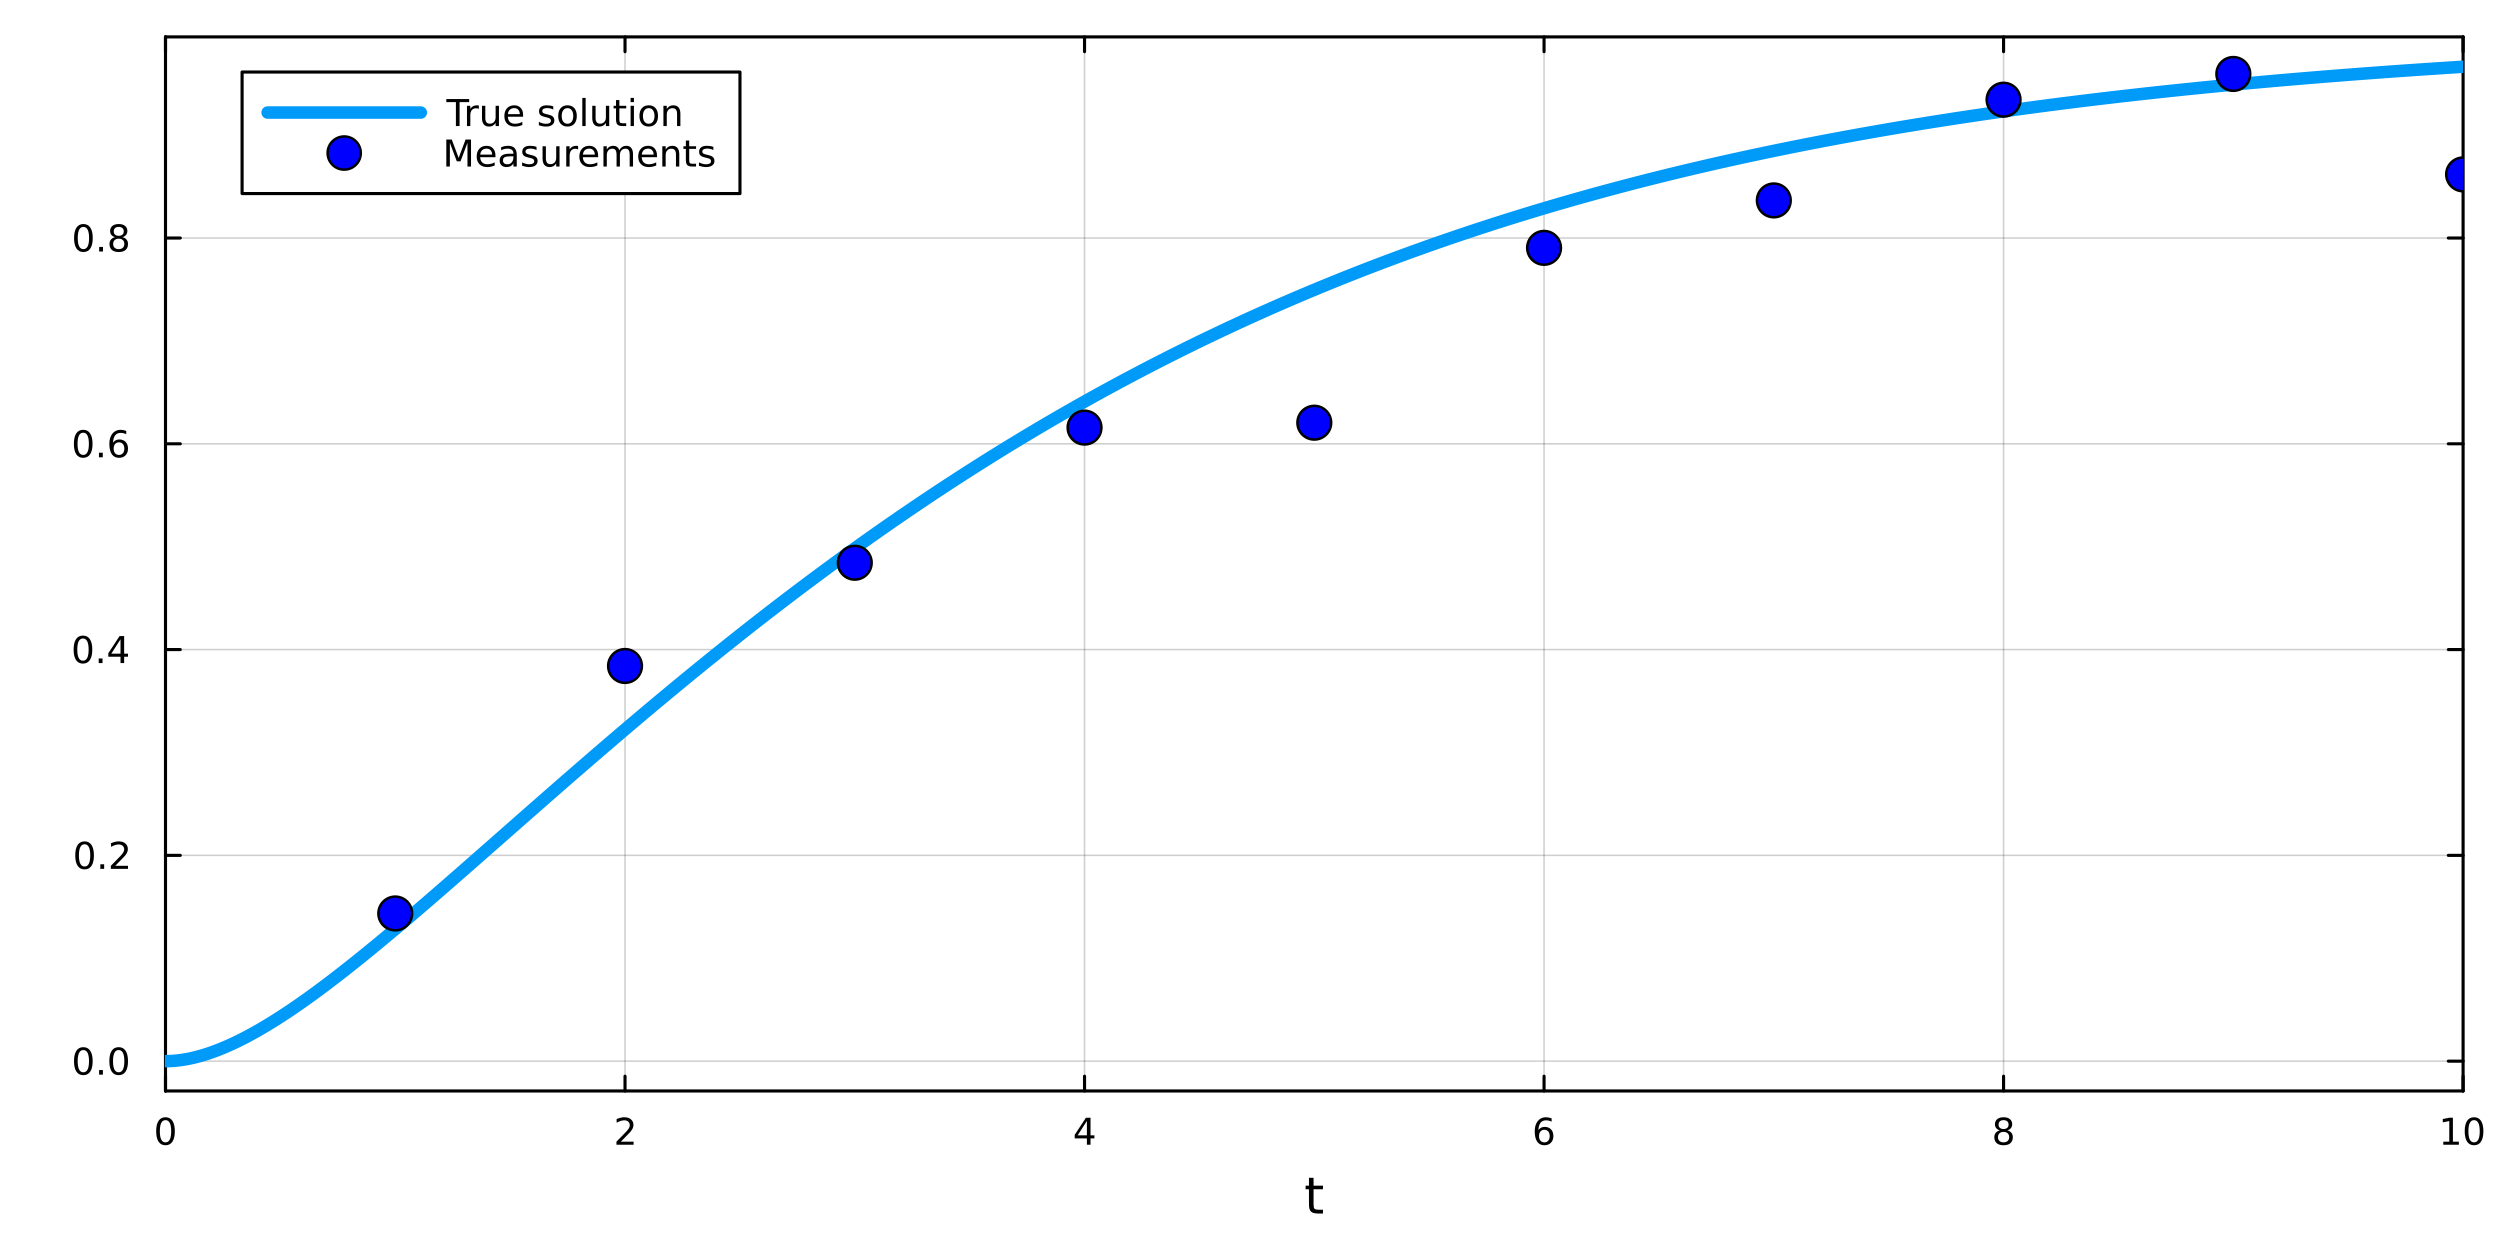 <?xml version="1.0" encoding="utf-8"?>
<svg xmlns="http://www.w3.org/2000/svg" xmlns:xlink="http://www.w3.org/1999/xlink" width="800" height="400" viewBox="0 0 3200 1600">
<rect x="0" y="0" width="3200" height="1600" fill="#333333" stroke="none"/>
<defs>
  <clipPath id="clip740">
    <rect x="0" y="0" width="3200" height="1600"/>
  </clipPath>
</defs>
<path clip-path="url(#clip740)" d="M0 1600 L3200 1600 L3200 0 L0 0  Z" fill="#ffffff" fill-rule="evenodd" fill-opacity="1"/>
<defs>
  <clipPath id="clip741">
    <rect x="640" y="0" width="2241" height="1600"/>
  </clipPath>
</defs>
<path clip-path="url(#clip740)" d="M211.842 1396.46 L3152.76 1396.46 L3152.76 47.244 L211.842 47.244  Z" fill="#ffffff" fill-rule="evenodd" fill-opacity="1"/>
<defs>
  <clipPath id="clip742">
    <rect x="211" y="47" width="2942" height="1350"/>
  </clipPath>
</defs>
<polyline clip-path="url(#clip742)" style="stroke:#000000; stroke-linecap:round; stroke-linejoin:round; stroke-width:2; stroke-opacity:0.1; fill:none" points="211.842,1396.46 211.842,47.244 "/>
<polyline clip-path="url(#clip742)" style="stroke:#000000; stroke-linecap:round; stroke-linejoin:round; stroke-width:2; stroke-opacity:0.1; fill:none" points="800.025,1396.46 800.025,47.244 "/>
<polyline clip-path="url(#clip742)" style="stroke:#000000; stroke-linecap:round; stroke-linejoin:round; stroke-width:2; stroke-opacity:0.1; fill:none" points="1388.21,1396.46 1388.21,47.244 "/>
<polyline clip-path="url(#clip742)" style="stroke:#000000; stroke-linecap:round; stroke-linejoin:round; stroke-width:2; stroke-opacity:0.1; fill:none" points="1976.39,1396.46 1976.39,47.244 "/>
<polyline clip-path="url(#clip742)" style="stroke:#000000; stroke-linecap:round; stroke-linejoin:round; stroke-width:2; stroke-opacity:0.1; fill:none" points="2564.57,1396.46 2564.57,47.244 "/>
<polyline clip-path="url(#clip742)" style="stroke:#000000; stroke-linecap:round; stroke-linejoin:round; stroke-width:2; stroke-opacity:0.1; fill:none" points="3152.76,1396.46 3152.76,47.244 "/>
<polyline clip-path="url(#clip742)" style="stroke:#000000; stroke-linecap:round; stroke-linejoin:round; stroke-width:2; stroke-opacity:0.1; fill:none" points="211.842,1396.46 211.842,47.244 "/>
<polyline clip-path="url(#clip742)" style="stroke:#000000; stroke-linecap:round; stroke-linejoin:round; stroke-width:2; stroke-opacity:0.1; fill:none" points="800.025,1396.46 800.025,47.244 "/>
<polyline clip-path="url(#clip742)" style="stroke:#000000; stroke-linecap:round; stroke-linejoin:round; stroke-width:2; stroke-opacity:0.1; fill:none" points="1388.21,1396.46 1388.21,47.244 "/>
<polyline clip-path="url(#clip742)" style="stroke:#000000; stroke-linecap:round; stroke-linejoin:round; stroke-width:2; stroke-opacity:0.1; fill:none" points="1976.39,1396.46 1976.39,47.244 "/>
<polyline clip-path="url(#clip742)" style="stroke:#000000; stroke-linecap:round; stroke-linejoin:round; stroke-width:2; stroke-opacity:0.1; fill:none" points="2564.57,1396.46 2564.57,47.244 "/>
<polyline clip-path="url(#clip742)" style="stroke:#000000; stroke-linecap:round; stroke-linejoin:round; stroke-width:2; stroke-opacity:0.1; fill:none" points="3152.76,1396.46 3152.76,47.244 "/>
<polyline clip-path="url(#clip742)" style="stroke:#000000; stroke-linecap:round; stroke-linejoin:round; stroke-width:2; stroke-opacity:0.1; fill:none" points="211.842,1358.27 3152.76,1358.27 "/>
<polyline clip-path="url(#clip742)" style="stroke:#000000; stroke-linecap:round; stroke-linejoin:round; stroke-width:2; stroke-opacity:0.1; fill:none" points="211.842,1094.87 3152.76,1094.87 "/>
<polyline clip-path="url(#clip742)" style="stroke:#000000; stroke-linecap:round; stroke-linejoin:round; stroke-width:2; stroke-opacity:0.1; fill:none" points="211.842,831.464 3152.76,831.464 "/>
<polyline clip-path="url(#clip742)" style="stroke:#000000; stroke-linecap:round; stroke-linejoin:round; stroke-width:2; stroke-opacity:0.1; fill:none" points="211.842,568.061 3152.76,568.061 "/>
<polyline clip-path="url(#clip742)" style="stroke:#000000; stroke-linecap:round; stroke-linejoin:round; stroke-width:2; stroke-opacity:0.1; fill:none" points="211.842,304.658 3152.76,304.658 "/>
<polyline clip-path="url(#clip742)" style="stroke:#000000; stroke-linecap:round; stroke-linejoin:round; stroke-width:2; stroke-opacity:0.1; fill:none" points="211.842,1358.27 3152.76,1358.27 "/>
<polyline clip-path="url(#clip742)" style="stroke:#000000; stroke-linecap:round; stroke-linejoin:round; stroke-width:2; stroke-opacity:0.1; fill:none" points="211.842,1094.87 3152.76,1094.87 "/>
<polyline clip-path="url(#clip742)" style="stroke:#000000; stroke-linecap:round; stroke-linejoin:round; stroke-width:2; stroke-opacity:0.1; fill:none" points="211.842,831.464 3152.76,831.464 "/>
<polyline clip-path="url(#clip742)" style="stroke:#000000; stroke-linecap:round; stroke-linejoin:round; stroke-width:2; stroke-opacity:0.1; fill:none" points="211.842,568.061 3152.76,568.061 "/>
<polyline clip-path="url(#clip742)" style="stroke:#000000; stroke-linecap:round; stroke-linejoin:round; stroke-width:2; stroke-opacity:0.1; fill:none" points="211.842,304.658 3152.76,304.658 "/>
<polyline clip-path="url(#clip740)" style="stroke:#000000; stroke-linecap:round; stroke-linejoin:round; stroke-width:4; stroke-opacity:1; fill:none" points="211.842,1396.46 3152.76,1396.46 "/>
<polyline clip-path="url(#clip740)" style="stroke:#000000; stroke-linecap:round; stroke-linejoin:round; stroke-width:4; stroke-opacity:1; fill:none" points="211.842,47.244 3152.76,47.244 "/>
<polyline clip-path="url(#clip740)" style="stroke:#000000; stroke-linecap:round; stroke-linejoin:round; stroke-width:4; stroke-opacity:1; fill:none" points="211.842,1396.46 211.842,1377.56 "/>
<polyline clip-path="url(#clip740)" style="stroke:#000000; stroke-linecap:round; stroke-linejoin:round; stroke-width:4; stroke-opacity:1; fill:none" points="800.025,1396.46 800.025,1377.56 "/>
<polyline clip-path="url(#clip740)" style="stroke:#000000; stroke-linecap:round; stroke-linejoin:round; stroke-width:4; stroke-opacity:1; fill:none" points="1388.21,1396.46 1388.21,1377.56 "/>
<polyline clip-path="url(#clip740)" style="stroke:#000000; stroke-linecap:round; stroke-linejoin:round; stroke-width:4; stroke-opacity:1; fill:none" points="1976.39,1396.46 1976.39,1377.56 "/>
<polyline clip-path="url(#clip740)" style="stroke:#000000; stroke-linecap:round; stroke-linejoin:round; stroke-width:4; stroke-opacity:1; fill:none" points="2564.57,1396.46 2564.57,1377.56 "/>
<polyline clip-path="url(#clip740)" style="stroke:#000000; stroke-linecap:round; stroke-linejoin:round; stroke-width:4; stroke-opacity:1; fill:none" points="3152.76,1396.46 3152.76,1377.56 "/>
<polyline clip-path="url(#clip740)" style="stroke:#000000; stroke-linecap:round; stroke-linejoin:round; stroke-width:4; stroke-opacity:1; fill:none" points="211.842,47.244 211.842,66.142 "/>
<polyline clip-path="url(#clip740)" style="stroke:#000000; stroke-linecap:round; stroke-linejoin:round; stroke-width:4; stroke-opacity:1; fill:none" points="800.025,47.244 800.025,66.142 "/>
<polyline clip-path="url(#clip740)" style="stroke:#000000; stroke-linecap:round; stroke-linejoin:round; stroke-width:4; stroke-opacity:1; fill:none" points="1388.21,47.244 1388.21,66.142 "/>
<polyline clip-path="url(#clip740)" style="stroke:#000000; stroke-linecap:round; stroke-linejoin:round; stroke-width:4; stroke-opacity:1; fill:none" points="1976.39,47.244 1976.39,66.142 "/>
<polyline clip-path="url(#clip740)" style="stroke:#000000; stroke-linecap:round; stroke-linejoin:round; stroke-width:4; stroke-opacity:1; fill:none" points="2564.57,47.244 2564.57,66.142 "/>
<polyline clip-path="url(#clip740)" style="stroke:#000000; stroke-linecap:round; stroke-linejoin:round; stroke-width:4; stroke-opacity:1; fill:none" points="3152.76,47.244 3152.76,66.142 "/>
<path clip-path="url(#clip740)" d="M211.842 1433.77 Q208.231 1433.77 206.403 1437.34 Q204.597 1440.88 204.597 1448.01 Q204.597 1455.12 206.403 1458.68 Q208.231 1462.22 211.842 1462.22 Q215.477 1462.22 217.282 1458.68 Q219.111 1455.12 219.111 1448.01 Q219.111 1440.88 217.282 1437.34 Q215.477 1433.77 211.842 1433.77 M211.842 1430.07 Q217.652 1430.07 220.708 1434.68 Q223.787 1439.26 223.787 1448.01 Q223.787 1456.74 220.708 1461.34 Q217.652 1465.93 211.842 1465.93 Q206.032 1465.93 202.953 1461.34 Q199.898 1456.74 199.898 1448.01 Q199.898 1439.26 202.953 1434.68 Q206.032 1430.07 211.842 1430.07 Z" fill="#000000" fill-rule="nonzero" fill-opacity="1" /><path clip-path="url(#clip740)" d="M794.678 1461.32 L810.997 1461.32 L810.997 1465.26 L789.053 1465.26 L789.053 1461.32 Q791.715 1458.57 796.298 1453.94 Q800.905 1449.28 802.085 1447.94 Q804.331 1445.42 805.21 1443.68 Q806.113 1441.92 806.113 1440.23 Q806.113 1437.48 804.169 1435.74 Q802.247 1434.01 799.145 1434.01 Q796.946 1434.01 794.493 1434.77 Q792.062 1435.53 789.284 1437.08 L789.284 1432.36 Q792.108 1431.23 794.562 1430.65 Q797.016 1430.07 799.053 1430.07 Q804.423 1430.07 807.618 1432.76 Q810.812 1435.44 810.812 1439.93 Q810.812 1442.06 810.002 1443.98 Q809.215 1445.88 807.108 1448.47 Q806.53 1449.14 803.428 1452.36 Q800.326 1455.56 794.678 1461.32 Z" fill="#000000" fill-rule="nonzero" fill-opacity="1" /><path clip-path="url(#clip740)" d="M1391.22 1434.77 L1379.41 1453.22 L1391.22 1453.22 L1391.22 1434.77 M1389.99 1430.7 L1395.87 1430.7 L1395.87 1453.22 L1400.8 1453.22 L1400.8 1457.11 L1395.87 1457.11 L1395.87 1465.26 L1391.22 1465.26 L1391.22 1457.11 L1375.62 1457.11 L1375.62 1452.59 L1389.99 1430.7 Z" fill="#000000" fill-rule="nonzero" fill-opacity="1" /><path clip-path="url(#clip740)" d="M1976.8 1446.11 Q1973.65 1446.11 1971.8 1448.27 Q1969.97 1450.42 1969.97 1454.17 Q1969.97 1457.89 1971.8 1460.07 Q1973.65 1462.22 1976.8 1462.22 Q1979.94 1462.22 1981.77 1460.07 Q1983.62 1457.89 1983.62 1454.17 Q1983.62 1450.42 1981.77 1448.27 Q1979.94 1446.11 1976.8 1446.11 M1986.08 1431.46 L1986.08 1435.72 Q1984.32 1434.89 1982.51 1434.45 Q1980.73 1434.01 1978.97 1434.01 Q1974.34 1434.01 1971.89 1437.13 Q1969.46 1440.26 1969.11 1446.58 Q1970.48 1444.56 1972.54 1443.5 Q1974.6 1442.41 1977.07 1442.41 Q1982.28 1442.41 1985.29 1445.58 Q1988.32 1448.73 1988.32 1454.17 Q1988.32 1459.49 1985.18 1462.71 Q1982.03 1465.93 1976.8 1465.93 Q1970.8 1465.93 1967.63 1461.34 Q1964.46 1456.74 1964.46 1448.01 Q1964.46 1439.82 1968.35 1434.95 Q1972.24 1430.07 1978.79 1430.07 Q1980.55 1430.07 1982.33 1430.42 Q1984.13 1430.77 1986.08 1431.46 Z" fill="#000000" fill-rule="nonzero" fill-opacity="1" /><path clip-path="url(#clip740)" d="M2564.57 1448.84 Q2561.24 1448.84 2559.32 1450.63 Q2557.42 1452.41 2557.42 1455.53 Q2557.42 1458.66 2559.32 1460.44 Q2561.24 1462.22 2564.57 1462.22 Q2567.91 1462.22 2569.83 1460.44 Q2571.75 1458.64 2571.75 1455.53 Q2571.75 1452.41 2569.83 1450.63 Q2567.93 1448.84 2564.57 1448.84 M2559.9 1446.85 Q2556.89 1446.11 2555.2 1444.05 Q2553.53 1441.99 2553.53 1439.03 Q2553.53 1434.89 2556.47 1432.48 Q2559.43 1430.07 2564.57 1430.07 Q2569.74 1430.07 2572.67 1432.48 Q2575.61 1434.89 2575.61 1439.03 Q2575.61 1441.99 2573.92 1444.05 Q2572.26 1446.11 2569.27 1446.85 Q2572.65 1447.64 2574.53 1449.93 Q2576.42 1452.22 2576.42 1455.53 Q2576.42 1460.56 2573.35 1463.24 Q2570.29 1465.93 2564.57 1465.93 Q2558.86 1465.93 2555.78 1463.24 Q2552.72 1460.56 2552.72 1455.53 Q2552.72 1452.22 2554.62 1449.93 Q2556.52 1447.64 2559.9 1446.85 M2558.18 1439.47 Q2558.18 1442.15 2559.85 1443.66 Q2561.54 1445.16 2564.57 1445.16 Q2567.58 1445.16 2569.27 1443.66 Q2570.99 1442.15 2570.99 1439.47 Q2570.99 1436.78 2569.27 1435.28 Q2567.58 1433.77 2564.57 1433.77 Q2561.54 1433.77 2559.85 1435.28 Q2558.18 1436.78 2558.18 1439.47 Z" fill="#000000" fill-rule="nonzero" fill-opacity="1" /><path clip-path="url(#clip740)" d="M3127.44 1461.32 L3135.08 1461.32 L3135.08 1434.95 L3126.77 1436.62 L3126.77 1432.36 L3135.04 1430.7 L3139.71 1430.7 L3139.71 1461.32 L3147.35 1461.32 L3147.35 1465.26 L3127.44 1465.26 L3127.44 1461.32 Z" fill="#000000" fill-rule="nonzero" fill-opacity="1" /><path clip-path="url(#clip740)" d="M3166.8 1433.77 Q3163.18 1433.77 3161.36 1437.34 Q3159.55 1440.88 3159.55 1448.01 Q3159.55 1455.12 3161.36 1458.68 Q3163.18 1462.22 3166.8 1462.22 Q3170.43 1462.22 3172.23 1458.68 Q3174.06 1455.12 3174.06 1448.01 Q3174.06 1440.88 3172.23 1437.34 Q3170.43 1433.77 3166.8 1433.77 M3166.8 1430.07 Q3172.61 1430.07 3175.66 1434.68 Q3178.74 1439.26 3178.74 1448.01 Q3178.74 1456.74 3175.66 1461.34 Q3172.61 1465.93 3166.8 1465.93 Q3160.99 1465.93 3157.91 1461.34 Q3154.85 1456.74 3154.85 1448.01 Q3154.85 1439.26 3157.91 1434.68 Q3160.99 1430.07 3166.8 1430.07 Z" fill="#000000" fill-rule="nonzero" fill-opacity="1" /><path clip-path="url(#clip740)" d="M1681.36 1507.55 L1681.36 1517.67 L1693.42 1517.67 L1693.42 1522.22 L1681.36 1522.22 L1681.36 1541.58 Q1681.36 1545.94 1682.54 1547.18 Q1683.75 1548.42 1687.41 1548.42 L1693.42 1548.42 L1693.42 1553.32 L1687.41 1553.32 Q1680.63 1553.32 1678.05 1550.81 Q1675.47 1548.26 1675.47 1541.58 L1675.47 1522.22 L1671.18 1522.22 L1671.18 1517.67 L1675.47 1517.67 L1675.47 1507.55 L1681.36 1507.55 Z" fill="#000000" fill-rule="nonzero" fill-opacity="1" /><polyline clip-path="url(#clip740)" style="stroke:#000000; stroke-linecap:round; stroke-linejoin:round; stroke-width:4; stroke-opacity:1; fill:none" points="211.842,1396.46 211.842,47.244 "/>
<polyline clip-path="url(#clip740)" style="stroke:#000000; stroke-linecap:round; stroke-linejoin:round; stroke-width:4; stroke-opacity:1; fill:none" points="3152.76,1396.46 3152.76,47.244 "/>
<polyline clip-path="url(#clip740)" style="stroke:#000000; stroke-linecap:round; stroke-linejoin:round; stroke-width:4; stroke-opacity:1; fill:none" points="211.842,1358.27 230.74,1358.27 "/>
<polyline clip-path="url(#clip740)" style="stroke:#000000; stroke-linecap:round; stroke-linejoin:round; stroke-width:4; stroke-opacity:1; fill:none" points="211.842,1094.87 230.74,1094.87 "/>
<polyline clip-path="url(#clip740)" style="stroke:#000000; stroke-linecap:round; stroke-linejoin:round; stroke-width:4; stroke-opacity:1; fill:none" points="211.842,831.464 230.74,831.464 "/>
<polyline clip-path="url(#clip740)" style="stroke:#000000; stroke-linecap:round; stroke-linejoin:round; stroke-width:4; stroke-opacity:1; fill:none" points="211.842,568.061 230.74,568.061 "/>
<polyline clip-path="url(#clip740)" style="stroke:#000000; stroke-linecap:round; stroke-linejoin:round; stroke-width:4; stroke-opacity:1; fill:none" points="211.842,304.658 230.74,304.658 "/>
<polyline clip-path="url(#clip740)" style="stroke:#000000; stroke-linecap:round; stroke-linejoin:round; stroke-width:4; stroke-opacity:1; fill:none" points="3152.76,1358.27 3133.86,1358.27 "/>
<polyline clip-path="url(#clip740)" style="stroke:#000000; stroke-linecap:round; stroke-linejoin:round; stroke-width:4; stroke-opacity:1; fill:none" points="3152.76,1094.87 3133.86,1094.87 "/>
<polyline clip-path="url(#clip740)" style="stroke:#000000; stroke-linecap:round; stroke-linejoin:round; stroke-width:4; stroke-opacity:1; fill:none" points="3152.76,831.464 3133.86,831.464 "/>
<polyline clip-path="url(#clip740)" style="stroke:#000000; stroke-linecap:round; stroke-linejoin:round; stroke-width:4; stroke-opacity:1; fill:none" points="3152.76,568.061 3133.86,568.061 "/>
<polyline clip-path="url(#clip740)" style="stroke:#000000; stroke-linecap:round; stroke-linejoin:round; stroke-width:4; stroke-opacity:1; fill:none" points="3152.76,304.658 3133.86,304.658 "/>
<path clip-path="url(#clip740)" d="M106.667 1344.07 Q103.056 1344.07 101.227 1347.63 Q99.421 1351.18 99.421 1358.31 Q99.421 1365.41 101.227 1368.98 Q103.056 1372.52 106.667 1372.52 Q110.301 1372.52 112.106 1368.98 Q113.935 1365.41 113.935 1358.31 Q113.935 1351.18 112.106 1347.63 Q110.301 1344.07 106.667 1344.07 M106.667 1340.37 Q112.477 1340.37 115.532 1344.97 Q118.611 1349.56 118.611 1358.31 Q118.611 1367.03 115.532 1371.64 Q112.477 1376.22 106.667 1376.22 Q100.857 1376.22 97.778 1371.64 Q94.722 1367.03 94.722 1358.31 Q94.722 1349.56 97.778 1344.97 Q100.857 1340.37 106.667 1340.37 Z" fill="#000000" fill-rule="nonzero" fill-opacity="1" /><path clip-path="url(#clip740)" d="M126.829 1369.67 L131.713 1369.67 L131.713 1375.55 L126.829 1375.55 L126.829 1369.67 Z" fill="#000000" fill-rule="nonzero" fill-opacity="1" /><path clip-path="url(#clip740)" d="M151.898 1344.07 Q148.287 1344.07 146.458 1347.63 Q144.653 1351.18 144.653 1358.31 Q144.653 1365.41 146.458 1368.98 Q148.287 1372.52 151.898 1372.52 Q155.532 1372.52 157.338 1368.98 Q159.166 1365.41 159.166 1358.31 Q159.166 1351.18 157.338 1347.63 Q155.532 1344.07 151.898 1344.07 M151.898 1340.37 Q157.708 1340.37 160.764 1344.97 Q163.842 1349.56 163.842 1358.31 Q163.842 1367.03 160.764 1371.64 Q157.708 1376.22 151.898 1376.22 Q146.088 1376.22 143.009 1371.64 Q139.954 1367.03 139.954 1358.31 Q139.954 1349.56 143.009 1344.97 Q146.088 1340.37 151.898 1340.37 Z" fill="#000000" fill-rule="nonzero" fill-opacity="1" /><path clip-path="url(#clip740)" d="M108.264 1080.67 Q104.653 1080.67 102.824 1084.23 Q101.019 1087.77 101.019 1094.9 Q101.019 1102.01 102.824 1105.57 Q104.653 1109.11 108.264 1109.11 Q111.898 1109.11 113.704 1105.57 Q115.532 1102.01 115.532 1094.9 Q115.532 1087.77 113.704 1084.23 Q111.898 1080.67 108.264 1080.67 M108.264 1076.96 Q114.074 1076.96 117.13 1081.57 Q120.208 1086.15 120.208 1094.9 Q120.208 1103.63 117.13 1108.24 Q114.074 1112.82 108.264 1112.82 Q102.454 1112.82 99.375 1108.24 Q96.32 1103.63 96.32 1094.9 Q96.32 1086.15 99.375 1081.57 Q102.454 1076.96 108.264 1076.96 Z" fill="#000000" fill-rule="nonzero" fill-opacity="1" /><path clip-path="url(#clip740)" d="M128.426 1106.27 L133.31 1106.27 L133.31 1112.15 L128.426 1112.15 L128.426 1106.27 Z" fill="#000000" fill-rule="nonzero" fill-opacity="1" /><path clip-path="url(#clip740)" d="M147.523 1108.21 L163.842 1108.21 L163.842 1112.15 L141.898 1112.15 L141.898 1108.21 Q144.56 1105.46 149.143 1100.83 Q153.75 1096.18 154.93 1094.83 Q157.176 1092.31 158.055 1090.57 Q158.958 1088.81 158.958 1087.12 Q158.958 1084.37 157.014 1082.63 Q155.092 1080.9 151.991 1080.9 Q149.791 1080.9 147.338 1081.66 Q144.907 1082.43 142.129 1083.98 L142.129 1079.25 Q144.954 1078.12 147.407 1077.54 Q149.861 1076.96 151.898 1076.96 Q157.268 1076.96 160.463 1079.65 Q163.657 1082.33 163.657 1086.82 Q163.657 1088.95 162.847 1090.87 Q162.06 1092.77 159.953 1095.37 Q159.375 1096.04 156.273 1099.25 Q153.171 1102.45 147.523 1108.21 Z" fill="#000000" fill-rule="nonzero" fill-opacity="1" /><path clip-path="url(#clip740)" d="M106.181 817.263 Q102.57 817.263 100.741 820.828 Q98.935 824.369 98.935 831.499 Q98.935 838.605 100.741 842.17 Q102.57 845.712 106.181 845.712 Q109.815 845.712 111.62 842.17 Q113.449 838.605 113.449 831.499 Q113.449 824.369 111.62 820.828 Q109.815 817.263 106.181 817.263 M106.181 813.559 Q111.991 813.559 115.046 818.166 Q118.125 822.749 118.125 831.499 Q118.125 840.226 115.046 844.832 Q111.991 849.415 106.181 849.415 Q100.37 849.415 97.292 844.832 Q94.236 840.226 94.236 831.499 Q94.236 822.749 97.292 818.166 Q100.37 813.559 106.181 813.559 Z" fill="#000000" fill-rule="nonzero" fill-opacity="1" /><path clip-path="url(#clip740)" d="M126.343 842.865 L131.227 842.865 L131.227 848.744 L126.343 848.744 L126.343 842.865 Z" fill="#000000" fill-rule="nonzero" fill-opacity="1" /><path clip-path="url(#clip740)" d="M154.259 818.258 L142.454 836.707 L154.259 836.707 L154.259 818.258 M153.032 814.184 L158.912 814.184 L158.912 836.707 L163.842 836.707 L163.842 840.596 L158.912 840.596 L158.912 848.744 L154.259 848.744 L154.259 840.596 L138.657 840.596 L138.657 836.082 L153.032 814.184 Z" fill="#000000" fill-rule="nonzero" fill-opacity="1" /><path clip-path="url(#clip740)" d="M106.505 553.86 Q102.894 553.86 101.065 557.425 Q99.259 560.966 99.259 568.096 Q99.259 575.202 101.065 578.767 Q102.894 582.309 106.505 582.309 Q110.139 582.309 111.944 578.767 Q113.773 575.202 113.773 568.096 Q113.773 560.966 111.944 557.425 Q110.139 553.86 106.505 553.86 M106.505 550.156 Q112.315 550.156 115.37 554.762 Q118.449 559.346 118.449 568.096 Q118.449 576.823 115.37 581.429 Q112.315 586.012 106.505 586.012 Q100.695 586.012 97.616 581.429 Q94.56 576.823 94.56 568.096 Q94.56 559.346 97.616 554.762 Q100.695 550.156 106.505 550.156 Z" fill="#000000" fill-rule="nonzero" fill-opacity="1" /><path clip-path="url(#clip740)" d="M126.667 579.461 L131.551 579.461 L131.551 585.341 L126.667 585.341 L126.667 579.461 Z" fill="#000000" fill-rule="nonzero" fill-opacity="1" /><path clip-path="url(#clip740)" d="M152.315 566.198 Q149.166 566.198 147.315 568.35 Q145.486 570.503 145.486 574.253 Q145.486 577.98 147.315 580.156 Q149.166 582.309 152.315 582.309 Q155.463 582.309 157.291 580.156 Q159.143 577.98 159.143 574.253 Q159.143 570.503 157.291 568.35 Q155.463 566.198 152.315 566.198 M161.597 551.545 L161.597 555.804 Q159.838 554.971 158.032 554.531 Q156.25 554.091 154.491 554.091 Q149.861 554.091 147.407 557.216 Q144.977 560.341 144.629 566.661 Q145.995 564.647 148.055 563.582 Q150.116 562.494 152.592 562.494 Q157.801 562.494 160.81 565.665 Q163.842 568.813 163.842 574.253 Q163.842 579.577 160.694 582.795 Q157.546 586.012 152.315 586.012 Q146.319 586.012 143.148 581.429 Q139.977 576.823 139.977 568.096 Q139.977 559.901 143.866 555.04 Q147.754 550.156 154.305 550.156 Q156.065 550.156 157.847 550.503 Q159.653 550.85 161.597 551.545 Z" fill="#000000" fill-rule="nonzero" fill-opacity="1" /><path clip-path="url(#clip740)" d="M106.759 290.457 Q103.148 290.457 101.32 294.021 Q99.514 297.563 99.514 304.693 Q99.514 311.799 101.32 315.364 Q103.148 318.905 106.759 318.905 Q110.394 318.905 112.199 315.364 Q114.028 311.799 114.028 304.693 Q114.028 297.563 112.199 294.021 Q110.394 290.457 106.759 290.457 M106.759 286.753 Q112.569 286.753 115.625 291.359 Q118.704 295.943 118.704 304.693 Q118.704 313.419 115.625 318.026 Q112.569 322.609 106.759 322.609 Q100.949 322.609 97.871 318.026 Q94.815 313.419 94.815 304.693 Q94.815 295.943 97.871 291.359 Q100.949 286.753 106.759 286.753 Z" fill="#000000" fill-rule="nonzero" fill-opacity="1" /><path clip-path="url(#clip740)" d="M126.921 316.058 L131.805 316.058 L131.805 321.938 L126.921 321.938 L126.921 316.058 Z" fill="#000000" fill-rule="nonzero" fill-opacity="1" /><path clip-path="url(#clip740)" d="M151.991 305.526 Q148.657 305.526 146.736 307.308 Q144.838 309.091 144.838 312.216 Q144.838 315.341 146.736 317.123 Q148.657 318.905 151.991 318.905 Q155.324 318.905 157.245 317.123 Q159.166 315.318 159.166 312.216 Q159.166 309.091 157.245 307.308 Q155.347 305.526 151.991 305.526 M147.315 303.535 Q144.305 302.794 142.616 300.734 Q140.949 298.674 140.949 295.711 Q140.949 291.568 143.889 289.16 Q146.852 286.753 151.991 286.753 Q157.153 286.753 160.092 289.16 Q163.032 291.568 163.032 295.711 Q163.032 298.674 161.342 300.734 Q159.676 302.794 156.69 303.535 Q160.069 304.322 161.944 306.614 Q163.842 308.906 163.842 312.216 Q163.842 317.239 160.764 319.924 Q157.708 322.609 151.991 322.609 Q146.273 322.609 143.194 319.924 Q140.139 317.239 140.139 312.216 Q140.139 308.906 142.037 306.614 Q143.935 304.322 147.315 303.535 M145.602 296.151 Q145.602 298.836 147.268 300.341 Q148.958 301.845 151.991 301.845 Q155 301.845 156.69 300.341 Q158.403 298.836 158.403 296.151 Q158.403 293.466 156.69 291.961 Q155 290.457 151.991 290.457 Q148.958 290.457 147.268 291.961 Q145.602 293.466 145.602 296.151 Z" fill="#000000" fill-rule="nonzero" fill-opacity="1" /><polyline clip-path="url(#clip742)" style="stroke:#009af9; stroke-linecap:round; stroke-linejoin:round; stroke-width:16; stroke-opacity:1; fill:none" points="211.842,1358.27 214.786,1358.24 217.73,1358.14 220.674,1357.98 223.618,1357.76 226.562,1357.48 229.505,1357.14 232.449,1356.75 235.393,1356.3 238.337,1355.79 241.281,1355.24 244.225,1354.63 247.169,1353.97 250.112,1353.27 253.056,1352.51 256,1351.71 258.944,1350.87 261.888,1349.98 264.832,1349.04 267.776,1348.07 270.719,1347.05 273.663,1345.99 276.607,1344.9 279.551,1343.77 282.495,1342.59 285.439,1341.39 288.383,1340.14 291.326,1338.86 294.27,1337.55 297.214,1336.21 300.158,1334.83 303.102,1333.42 306.046,1331.98 308.99,1330.51 311.933,1329.01 314.877,1327.48 317.821,1325.92 320.765,1324.33 323.709,1322.72 326.653,1321.08 329.597,1319.42 332.54,1317.73 335.484,1316.01 338.428,1314.27 341.372,1312.51 344.316,1310.73 347.26,1308.92 350.204,1307.09 353.147,1305.24 356.091,1303.37 359.035,1301.48 361.979,1299.57 364.923,1297.64 367.867,1295.69 370.811,1293.72 373.754,1291.73 376.698,1289.73 379.642,1287.7 382.586,1285.66 385.53,1283.61 388.474,1281.54 391.418,1279.45 394.361,1277.35 397.305,1275.23 400.249,1273.1 403.193,1270.95 406.137,1268.79 409.081,1266.61 412.025,1264.42 414.968,1262.22 417.912,1260.01 420.856,1257.78 423.8,1255.54 426.744,1253.29 429.688,1251.03 432.632,1248.76 435.575,1246.47 438.519,1244.18 441.463,1241.87 444.407,1239.56 447.351,1237.23 450.295,1234.9 453.239,1232.55 456.182,1230.2 459.126,1227.84 462.07,1225.47 465.014,1223.09 467.958,1220.7 470.902,1218.3 473.846,1215.9 476.789,1213.49 479.733,1211.07 482.677,1208.64 485.621,1206.21 488.565,1203.77 491.509,1201.32 494.453,1198.87 497.397,1196.41 500.34,1193.95 503.284,1191.48 506.228,1189 509.172,1186.52 512.116,1184.03 515.06,1181.54 518.004,1179.04 520.947,1176.54 523.891,1174.03 526.835,1171.52 529.779,1169.01 532.723,1166.49 535.667,1163.96 538.611,1161.43 541.554,1158.9 544.498,1156.37 547.442,1153.83 550.386,1151.28 553.33,1148.74 556.274,1146.19 559.218,1143.64 562.161,1141.08 565.105,1138.53 568.049,1135.97 570.993,1133.4 573.937,1130.84 576.881,1128.27 579.825,1125.7 582.768,1123.13 585.712,1120.56 588.656,1117.98 591.6,1115.41 594.544,1112.83 597.488,1110.25 600.432,1107.67 603.375,1105.09 606.319,1102.5 609.263,1099.92 612.207,1097.34 615.151,1094.75 618.095,1092.16 621.039,1089.57 623.982,1086.99 626.926,1084.4 629.87,1081.81 632.814,1079.22 635.758,1076.63 638.702,1074.04 641.646,1071.45 644.589,1068.86 647.533,1066.27 650.477,1063.68 653.421,1061.09 656.365,1058.5 659.309,1055.91 662.253,1053.32 665.196,1050.73 668.14,1048.14 671.084,1045.55 674.028,1042.97 676.972,1040.38 679.916,1037.8 682.86,1035.21 685.803,1032.63 688.747,1030.05 691.691,1027.47 694.635,1024.89 697.579,1022.31 700.523,1019.73 703.467,1017.15 706.41,1014.58 709.354,1012.01 712.298,1009.43 715.242,1006.86 718.186,1004.3 721.13,1001.73 724.074,999.163 727.017,996.6 729.961,994.039 732.905,991.479 735.849,988.921 738.793,986.365 741.737,983.811 744.681,981.26 747.624,978.71 750.568,976.163 753.512,973.617 756.456,971.074 759.4,968.533 762.344,965.995 765.288,963.459 768.231,960.925 771.175,958.393 774.119,955.865 777.063,953.338 780.007,950.814 782.951,948.293 785.895,945.775 788.838,943.259 791.782,940.746 794.726,938.235 797.67,935.728 800.614,933.223 803.558,930.721 806.502,928.222 809.445,925.726 812.389,923.233 815.333,920.743 818.277,918.255 821.221,915.771 824.165,913.29 827.109,910.813 830.052,908.338 832.996,905.866 835.94,903.398 838.884,900.933 841.828,898.471 844.772,896.013 847.716,893.558 850.659,891.106 853.603,888.657 856.547,886.212 859.491,883.771 862.435,881.333 865.379,878.898 868.323,876.467 871.266,874.04 874.21,871.616 877.154,869.195 880.098,866.778 883.042,864.365 885.986,861.956 888.93,859.55 891.873,857.147 894.817,854.749 897.761,852.354 900.705,849.963 903.649,847.576 906.593,845.192 909.537,842.812 912.48,840.437 915.424,838.064 918.368,835.696 921.312,833.332 924.256,830.971 927.2,828.615 930.144,826.262 933.087,823.914 936.031,821.569 938.975,819.228 941.919,816.891 944.863,814.559 947.807,812.23 950.751,809.905 953.694,807.585 956.638,805.268 959.582,802.956 962.526,800.647 965.47,798.343 968.414,796.043 971.358,793.747 974.301,791.455 977.245,789.168 980.189,786.884 983.133,784.605 986.077,782.33 989.021,780.059 991.965,777.793 994.908,775.531 997.852,773.273 1000.8,771.019 1003.74,768.77 1006.68,766.525 1009.63,764.284 1012.57,762.047 1015.52,759.815 1018.46,757.588 1021.4,755.364 1024.35,753.145 1027.29,750.931 1030.23,748.72 1033.18,746.515 1036.12,744.313 1039.07,742.116 1042.01,739.924 1044.95,737.736 1047.9,735.552 1050.84,733.373 1053.79,731.198 1056.73,729.028 1059.67,726.862 1062.62,724.7 1065.56,722.544 1068.5,720.391 1071.45,718.243 1074.39,716.1 1077.34,713.961 1080.28,711.826 1083.22,709.697 1086.17,707.571 1089.11,705.45 1092.06,703.334 1095,701.222 1097.94,699.115 1100.89,697.012 1103.83,694.914 1106.77,692.82 1109.72,690.731 1112.66,688.647 1115.61,686.567 1118.55,684.491 1121.49,682.421 1124.44,680.354 1127.38,678.293 1130.33,676.236 1133.27,674.183 1136.21,672.135 1139.16,670.092 1142.1,668.054 1145.05,666.019 1147.99,663.99 1150.93,661.965 1153.88,659.945 1156.82,657.929 1159.76,655.918 1162.71,653.912 1165.65,651.91 1168.6,649.913 1171.54,647.921 1174.48,645.933 1177.43,643.95 1180.37,641.971 1183.32,639.998 1186.26,638.028 1189.2,636.064 1192.15,634.104 1195.09,632.149 1198.03,630.198 1200.98,628.252 1203.92,626.311 1206.87,624.374 1209.81,622.442 1212.75,620.515 1215.7,618.592 1218.64,616.674 1221.59,614.761 1224.53,612.852 1227.47,610.948 1230.42,609.049 1233.36,607.155 1236.3,605.265 1239.25,603.379 1242.19,601.499 1245.14,599.623 1248.08,597.752 1251.02,595.885 1253.97,594.023 1256.91,592.166 1259.86,590.313 1262.8,588.465 1265.74,586.622 1268.69,584.784 1271.63,582.95 1274.57,581.12 1277.52,579.296 1280.46,577.475 1283.41,575.66 1286.35,573.849 1289.29,572.043 1292.24,570.242 1295.18,568.445 1298.13,566.652 1301.07,564.865 1304.01,563.082 1306.96,561.303 1309.9,559.53 1312.85,557.76 1315.79,555.996 1318.73,554.236 1321.68,552.481 1324.62,550.73 1327.56,548.984 1330.51,547.242 1333.45,545.505 1336.4,543.773 1339.34,542.045 1342.28,540.322 1345.23,538.603 1348.17,536.889 1351.12,535.18 1354.06,533.475 1357,531.774 1359.95,530.079 1362.89,528.387 1365.83,526.701 1368.78,525.019 1371.72,523.341 1374.67,521.668 1377.61,519.999 1380.55,518.335 1383.5,516.676 1386.44,515.021 1389.39,513.371 1392.33,511.725 1395.27,510.084 1398.22,508.447 1401.16,506.815 1404.1,505.187 1407.05,503.564 1409.99,501.945 1412.94,500.331 1415.88,498.721 1418.82,497.116 1421.77,495.515 1424.71,493.919 1427.66,492.327 1430.6,490.739 1433.54,489.157 1436.49,487.578 1439.43,486.004 1442.37,484.435 1445.32,482.87 1448.26,481.309 1451.21,479.753 1454.15,478.201 1457.09,476.654 1460.04,475.111 1462.98,473.573 1465.93,472.039 1468.87,470.51 1471.81,468.985 1474.76,467.464 1477.7,465.948 1480.64,464.436 1483.59,462.928 1486.53,461.425 1489.48,459.926 1492.42,458.432 1495.36,456.942 1498.31,455.456 1501.25,453.975 1504.2,452.498 1507.14,451.025 1510.08,449.557 1513.03,448.093 1515.97,446.633 1518.92,445.178 1521.86,443.727 1524.8,442.28 1527.75,440.837 1530.69,439.399 1533.63,437.965 1536.58,436.535 1539.52,435.11 1542.47,433.688 1545.41,432.271 1548.35,430.859 1551.3,429.45 1554.24,428.046 1557.19,426.646 1560.13,425.25 1563.07,423.858 1566.02,422.47 1568.96,421.087 1571.9,419.708 1574.85,418.333 1577.79,416.962 1580.74,415.595 1583.68,414.232 1586.62,412.874 1589.57,411.52 1592.51,410.17 1595.46,408.823 1598.4,407.482 1601.34,406.144 1604.29,404.81 1607.23,403.48 1610.17,402.155 1613.12,400.833 1616.06,399.516 1619.01,398.202 1621.95,396.893 1624.89,395.588 1627.84,394.287 1630.78,392.989 1633.73,391.696 1636.67,390.407 1639.61,389.122 1642.56,387.841 1645.5,386.564 1648.44,385.291 1651.39,384.022 1654.33,382.756 1657.28,381.495 1660.22,380.238 1663.16,378.985 1666.11,377.735 1669.05,376.49 1672,375.249 1674.94,374.011 1677.88,372.778 1680.83,371.548 1683.77,370.322 1686.71,369.1 1689.66,367.882 1692.6,366.668 1695.55,365.458 1698.49,364.252 1701.43,363.05 1704.38,361.851 1707.32,360.656 1710.27,359.465 1713.21,358.278 1716.15,357.095 1719.1,355.916 1722.04,354.741 1724.99,353.569 1727.93,352.401 1730.87,351.237 1733.82,350.077 1736.76,348.92 1739.7,347.767 1742.65,346.618 1745.59,345.473 1748.54,344.332 1751.48,343.194 1754.42,342.06 1757.37,340.929 1760.31,339.803 1763.26,338.68 1766.2,337.56 1769.14,336.445 1772.09,335.333 1775.03,334.225 1777.97,333.12 1780.92,332.019 1783.86,330.922 1786.81,329.828 1789.75,328.738 1792.69,327.651 1795.64,326.569 1798.58,325.489 1801.53,324.414 1804.47,323.341 1807.41,322.273 1810.36,321.208 1813.3,320.146 1816.24,319.088 1819.19,318.034 1822.13,316.983 1825.08,315.935 1828.02,314.892 1830.96,313.851 1833.91,312.814 1836.85,311.781 1839.8,310.751 1842.74,309.724 1845.68,308.701 1848.63,307.682 1851.57,306.665 1854.51,305.653 1857.46,304.643 1860.4,303.637 1863.35,302.635 1866.29,301.636 1869.23,300.64 1872.18,299.647 1875.12,298.658 1878.07,297.673 1881.01,296.69 1883.95,295.711 1886.9,294.736 1889.84,293.763 1892.78,292.794 1895.73,291.829 1898.67,290.866 1901.62,289.907 1904.56,288.951 1907.5,287.999 1910.45,287.05 1913.39,286.104 1916.34,285.161 1919.28,284.222 1922.22,283.285 1925.17,282.352 1928.11,281.422 1931.06,280.496 1934,279.573 1936.94,278.652 1939.89,277.735 1942.83,276.822 1945.77,275.911 1948.72,275.004 1951.66,274.099 1954.61,273.198 1957.55,272.3 1960.49,271.405 1963.44,270.514 1966.38,269.625 1969.33,268.74 1972.27,267.857 1975.21,266.978 1978.16,266.102 1981.1,265.229 1984.04,264.359 1986.99,263.492 1989.93,262.628 1992.88,261.767 1995.82,260.909 1998.76,260.055 2001.71,259.203 2004.65,258.354 2007.6,257.509 2010.54,256.666 2013.48,255.826 2016.43,254.99 2019.37,254.156 2022.31,253.325 2025.26,252.498 2028.2,251.673 2031.15,250.851 2034.09,250.032 2037.03,249.216 2039.98,248.403 2042.92,247.592 2045.87,246.785 2048.81,245.981 2051.75,245.179 2054.7,244.38 2057.64,243.585 2060.58,242.792 2063.53,242.001 2066.47,241.214 2069.42,240.43 2072.36,239.648 2075.3,238.869 2078.25,238.093 2081.19,237.32 2084.14,236.549 2087.08,235.782 2090.02,235.017 2092.97,234.255 2095.91,233.495 2098.85,232.738 2101.8,231.984 2104.74,231.233 2107.69,230.485 2110.63,229.739 2113.57,228.996 2116.52,228.255 2119.46,227.518 2122.41,226.782 2125.35,226.05 2128.29,225.32 2131.24,224.593 2134.18,223.869 2137.13,223.147 2140.07,222.428 2143.01,221.711 2145.96,220.997 2148.9,220.286 2151.84,219.577 2154.79,218.871 2157.73,218.167 2160.68,217.466 2163.62,216.768 2166.56,216.072 2169.51,215.379 2172.45,214.688 2175.4,214 2178.34,213.314 2181.28,212.631 2184.23,211.95 2187.17,211.272 2190.11,210.596 2193.06,209.923 2196,209.252 2198.95,208.584 2201.89,207.918 2204.83,207.255 2207.78,206.594 2210.72,205.936 2213.67,205.28 2216.61,204.626 2219.55,203.975 2222.5,203.326 2225.44,202.68 2228.38,202.036 2231.33,201.395 2234.27,200.756 2237.22,200.119 2240.16,199.484 2243.1,198.852 2246.05,198.223 2248.99,197.596 2251.94,196.971 2254.88,196.348 2257.82,195.728 2260.77,195.11 2263.71,194.494 2266.65,193.881 2269.6,193.27 2272.54,192.661 2275.49,192.055 2278.43,191.451 2281.37,190.849 2284.32,190.249 2287.26,189.652 2290.21,189.057 2293.15,188.464 2296.09,187.874 2299.04,187.285 2301.98,186.699 2304.92,186.115 2307.87,185.534 2310.81,184.954 2313.76,184.377 2316.7,183.802 2319.64,183.229 2322.59,182.658 2325.53,182.09 2328.48,181.523 2331.42,180.959 2334.36,180.397 2337.31,179.837 2340.25,179.279 2343.2,178.723 2346.14,178.17 2349.08,177.618 2352.03,177.069 2354.97,176.521 2357.91,175.976 2360.86,175.433 2363.8,174.892 2366.75,174.353 2369.69,173.816 2372.63,173.281 2375.58,172.748 2378.52,172.217 2381.47,171.688 2384.41,171.161 2387.35,170.636 2390.3,170.113 2393.24,169.592 2396.18,169.074 2399.13,168.557 2402.07,168.042 2405.02,167.529 2407.96,167.018 2410.9,166.509 2413.85,166.002 2416.79,165.497 2419.74,164.994 2422.68,164.492 2425.62,163.993 2428.57,163.496 2431.51,163 2434.45,162.506 2437.4,162.015 2440.34,161.525 2443.29,161.037 2446.23,160.551 2449.17,160.067 2452.12,159.584 2455.06,159.104 2458.01,158.625 2460.95,158.149 2463.89,157.674 2466.84,157.201 2469.78,156.729 2472.72,156.26 2475.67,155.792 2478.61,155.327 2481.56,154.863 2484.5,154.4 2487.44,153.94 2490.39,153.481 2493.33,153.024 2496.28,152.569 2499.22,152.116 2502.16,151.664 2505.11,151.215 2508.05,150.766 2510.99,150.32 2513.94,149.876 2516.88,149.433 2519.83,148.992 2522.77,148.552 2525.71,148.114 2528.66,147.678 2531.6,147.244 2534.55,146.812 2537.49,146.381 2540.43,145.951 2543.38,145.524 2546.32,145.098 2549.27,144.674 2552.21,144.251 2555.15,143.83 2558.1,143.411 2561.04,142.993 2563.98,142.578 2566.93,142.163 2569.87,141.751 2572.82,141.339 2575.76,140.93 2578.7,140.522 2581.65,140.116 2584.59,139.711 2587.54,139.308 2590.48,138.907 2593.42,138.507 2596.37,138.109 2599.31,137.712 2602.25,137.317 2605.2,136.923 2608.14,136.531 2611.09,136.141 2614.03,135.752 2616.97,135.364 2619.92,134.979 2622.86,134.594 2625.81,134.211 2628.75,133.83 2631.69,133.45 2634.64,133.072 2637.58,132.695 2640.52,132.32 2643.47,131.946 2646.41,131.574 2649.36,131.203 2652.3,130.833 2655.24,130.465 2658.19,130.099 2661.13,129.734 2664.08,129.37 2667.02,129.008 2669.96,128.647 2672.91,128.288 2675.85,127.93 2678.79,127.574 2681.74,127.219 2684.68,126.865 2687.63,126.513 2690.57,126.162 2693.51,125.813 2696.46,125.465 2699.4,125.118 2702.35,124.773 2705.29,124.429 2708.23,124.086 2711.18,123.745 2714.12,123.405 2717.07,123.067 2720.01,122.729 2722.95,122.394 2725.9,122.059 2728.84,121.726 2731.78,121.394 2734.73,121.064 2737.67,120.735 2740.62,120.407 2743.56,120.08 2746.5,119.755 2749.45,119.431 2752.39,119.108 2755.34,118.787 2758.28,118.467 2761.22,118.148 2764.17,117.831 2767.11,117.514 2770.05,117.199 2773,116.886 2775.94,116.573 2778.89,116.262 2781.83,115.952 2784.77,115.643 2787.72,115.336 2790.66,115.029 2793.61,114.724 2796.55,114.421 2799.49,114.118 2802.44,113.817 2805.38,113.516 2808.32,113.217 2811.27,112.92 2814.21,112.623 2817.16,112.328 2820.1,112.033 2823.04,111.74 2825.99,111.449 2828.93,111.158 2831.88,110.868 2834.82,110.58 2837.76,110.293 2840.71,110.007 2843.65,109.722 2846.59,109.438 2849.54,109.156 2852.48,108.874 2855.43,108.594 2858.37,108.315 2861.31,108.037 2864.26,107.76 2867.2,107.484 2870.15,107.209 2873.09,106.936 2876.03,106.663 2878.98,106.392 2881.92,106.121 2884.86,105.852 2887.81,105.584 2890.75,105.317 2893.7,105.051 2896.64,104.786 2899.58,104.523 2902.53,104.26 2905.47,103.998 2908.42,103.738 2911.36,103.478 2914.3,103.22 2917.25,102.962 2920.19,102.706 2923.14,102.451 2926.08,102.196 2929.02,101.943 2931.97,101.691 2934.91,101.44 2937.85,101.19 2940.8,100.94 2943.74,100.692 2946.69,100.445 2949.63,100.199 2952.57,99.954 2955.52,99.71 2958.46,99.466 2961.41,99.224 2964.35,98.983 2967.29,98.743 2970.24,98.504 2973.18,98.265 2976.12,98.028 2979.07,97.792 2982.01,97.556 2984.96,97.322 2987.9,97.089 2990.84,96.856 2993.79,96.625 2996.73,96.394 2999.68,96.164 3002.62,95.936 3005.56,95.708 3008.51,95.481 3011.45,95.255 3014.39,95.03 3017.34,94.806 3020.28,94.583 3023.23,94.36 3026.17,94.139 3029.11,93.918 3032.06,93.699 3035,93.48 3037.95,93.262 3040.89,93.046 3043.83,92.829 3046.78,92.614 3049.72,92.4 3052.66,92.187 3055.61,91.974 3058.55,91.763 3061.5,91.552 3064.44,91.342 3067.38,91.133 3070.33,90.925 3073.27,90.717 3076.22,90.511 3079.16,90.305 3082.1,90.1 3085.05,89.897 3087.99,89.693 3090.93,89.491 3093.88,89.29 3096.82,89.089 3099.77,88.889 3102.71,88.69 3105.65,88.492 3108.6,88.295 3111.54,88.098 3114.49,87.902 3117.43,87.707 3120.37,87.513 3123.32,87.32 3126.26,87.127 3129.21,86.935 3132.15,86.744 3135.09,86.554 3138.04,86.365 3140.98,86.176 3143.92,85.988 3146.87,85.801 3149.81,85.615 3152.76,85.429 "/>
<circle clip-path="url(#clip742)" cx="505.934" cy="1169.24" r="21.6" fill="#0000ff" fill-rule="evenodd" fill-opacity="1" stroke="#000000" stroke-opacity="1" stroke-width="3.2"/>
<circle clip-path="url(#clip742)" cx="800.025" cy="852.454" r="21.6" fill="#0000ff" fill-rule="evenodd" fill-opacity="1" stroke="#000000" stroke-opacity="1" stroke-width="3.2"/>
<circle clip-path="url(#clip742)" cx="1094.12" cy="720.327" r="21.6" fill="#0000ff" fill-rule="evenodd" fill-opacity="1" stroke="#000000" stroke-opacity="1" stroke-width="3.2"/>
<circle clip-path="url(#clip742)" cx="1388.21" cy="547.345" r="21.6" fill="#0000ff" fill-rule="evenodd" fill-opacity="1" stroke="#000000" stroke-opacity="1" stroke-width="3.2"/>
<circle clip-path="url(#clip742)" cx="1682.3" cy="541.058" r="21.6" fill="#0000ff" fill-rule="evenodd" fill-opacity="1" stroke="#000000" stroke-opacity="1" stroke-width="3.2"/>
<circle clip-path="url(#clip742)" cx="1976.39" cy="317.25" r="21.6" fill="#0000ff" fill-rule="evenodd" fill-opacity="1" stroke="#000000" stroke-opacity="1" stroke-width="3.2"/>
<circle clip-path="url(#clip742)" cx="2270.48" cy="256.536" r="21.6" fill="#0000ff" fill-rule="evenodd" fill-opacity="1" stroke="#000000" stroke-opacity="1" stroke-width="3.2"/>
<circle clip-path="url(#clip742)" cx="2564.57" cy="127.61" r="21.6" fill="#0000ff" fill-rule="evenodd" fill-opacity="1" stroke="#000000" stroke-opacity="1" stroke-width="3.2"/>
<circle clip-path="url(#clip742)" cx="2858.66" cy="94.651" r="21.6" fill="#0000ff" fill-rule="evenodd" fill-opacity="1" stroke="#000000" stroke-opacity="1" stroke-width="3.2"/>
<circle clip-path="url(#clip742)" cx="3152.76" cy="223.214" r="21.6" fill="#0000ff" fill-rule="evenodd" fill-opacity="1" stroke="#000000" stroke-opacity="1" stroke-width="3.2"/>
<path clip-path="url(#clip740)" d="M309.873 247.738 L947.157 247.738 L947.157 92.218 L309.873 92.218  Z" fill="#ffffff" fill-rule="evenodd" fill-opacity="1"/>
<polyline clip-path="url(#clip740)" style="stroke:#000000; stroke-linecap:round; stroke-linejoin:round; stroke-width:4; stroke-opacity:1; fill:none" points="309.873,247.738 947.157,247.738 947.157,92.218 309.873,92.218 309.873,247.738 "/>
<polyline clip-path="url(#clip740)" style="stroke:#009af9; stroke-linecap:round; stroke-linejoin:round; stroke-width:16; stroke-opacity:1; fill:none" points="342.55,144.058 538.611,144.058 "/>
<path clip-path="url(#clip740)" d="M571.287 126.778 L600.523 126.778 L600.523 130.713 L588.255 130.713 L588.255 161.338 L583.556 161.338 L583.556 130.713 L571.287 130.713 L571.287 126.778 Z" fill="#000000" fill-rule="nonzero" fill-opacity="1" /><path clip-path="url(#clip740)" d="M612.907 139.393 Q612.19 138.977 611.333 138.792 Q610.5 138.583 609.482 138.583 Q605.87 138.583 603.926 140.944 Q602.005 143.282 602.005 147.68 L602.005 161.338 L597.722 161.338 L597.722 135.412 L602.005 135.412 L602.005 139.44 Q603.347 137.079 605.5 135.944 Q607.653 134.787 610.732 134.787 Q611.171 134.787 611.704 134.856 Q612.236 134.903 612.884 135.019 L612.907 139.393 Z" fill="#000000" fill-rule="nonzero" fill-opacity="1" /><path clip-path="url(#clip740)" d="M616.935 151.106 L616.935 135.412 L621.194 135.412 L621.194 150.944 Q621.194 154.625 622.63 156.477 Q624.065 158.305 626.935 158.305 Q630.384 158.305 632.375 156.106 Q634.389 153.907 634.389 150.111 L634.389 135.412 L638.648 135.412 L638.648 161.338 L634.389 161.338 L634.389 157.356 Q632.838 159.717 630.778 160.875 Q628.741 162.009 626.032 162.009 Q621.565 162.009 619.25 159.231 Q616.935 156.454 616.935 151.106 M627.653 134.787 L627.653 134.787 Z" fill="#000000" fill-rule="nonzero" fill-opacity="1" /><path clip-path="url(#clip740)" d="M669.597 147.31 L669.597 149.393 L650.014 149.393 Q650.292 153.792 652.653 156.106 Q655.037 158.398 659.273 158.398 Q661.727 158.398 664.018 157.796 Q666.333 157.194 668.602 155.991 L668.602 160.018 Q666.31 160.991 663.903 161.5 Q661.495 162.009 659.018 162.009 Q652.815 162.009 649.18 158.398 Q645.569 154.787 645.569 148.63 Q645.569 142.264 648.995 138.537 Q652.444 134.787 658.278 134.787 Q663.509 134.787 666.541 138.167 Q669.597 141.523 669.597 147.31 M665.338 146.06 Q665.291 142.565 663.37 140.481 Q661.472 138.398 658.324 138.398 Q654.759 138.398 652.606 140.412 Q650.477 142.426 650.153 146.083 L665.338 146.06 Z" fill="#000000" fill-rule="nonzero" fill-opacity="1" /><path clip-path="url(#clip740)" d="M708.185 136.176 L708.185 140.204 Q706.379 139.278 704.435 138.815 Q702.49 138.352 700.407 138.352 Q697.236 138.352 695.639 139.324 Q694.064 140.296 694.064 142.241 Q694.064 143.722 695.199 144.579 Q696.333 145.412 699.759 146.176 L701.217 146.5 Q705.754 147.472 707.652 149.255 Q709.574 151.014 709.574 154.185 Q709.574 157.796 706.703 159.903 Q703.856 162.009 698.856 162.009 Q696.773 162.009 694.504 161.592 Q692.259 161.199 689.759 160.389 L689.759 155.991 Q692.12 157.217 694.412 157.842 Q696.703 158.444 698.949 158.444 Q701.958 158.444 703.578 157.426 Q705.199 156.384 705.199 154.509 Q705.199 152.773 704.018 151.847 Q702.861 150.921 698.902 150.065 L697.421 149.718 Q693.463 148.884 691.703 147.171 Q689.944 145.435 689.944 142.426 Q689.944 138.768 692.537 136.778 Q695.129 134.787 699.898 134.787 Q702.259 134.787 704.342 135.134 Q706.425 135.481 708.185 136.176 Z" fill="#000000" fill-rule="nonzero" fill-opacity="1" /><path clip-path="url(#clip740)" d="M726.402 138.398 Q722.976 138.398 720.986 141.083 Q718.995 143.745 718.995 148.398 Q718.995 153.051 720.962 155.736 Q722.953 158.398 726.402 158.398 Q729.805 158.398 731.796 155.713 Q733.786 153.028 733.786 148.398 Q733.786 143.792 731.796 141.106 Q729.805 138.398 726.402 138.398 M726.402 134.787 Q731.958 134.787 735.129 138.398 Q738.3 142.009 738.3 148.398 Q738.3 154.764 735.129 158.398 Q731.958 162.009 726.402 162.009 Q720.824 162.009 717.652 158.398 Q714.504 154.764 714.504 148.398 Q714.504 142.009 717.652 138.398 Q720.824 134.787 726.402 134.787 Z" fill="#000000" fill-rule="nonzero" fill-opacity="1" /><path clip-path="url(#clip740)" d="M745.36 125.319 L749.62 125.319 L749.62 161.338 L745.36 161.338 L745.36 125.319 Z" fill="#000000" fill-rule="nonzero" fill-opacity="1" /><path clip-path="url(#clip740)" d="M758.092 151.106 L758.092 135.412 L762.351 135.412 L762.351 150.944 Q762.351 154.625 763.786 156.477 Q765.221 158.305 768.092 158.305 Q771.541 158.305 773.532 156.106 Q775.545 153.907 775.545 150.111 L775.545 135.412 L779.805 135.412 L779.805 161.338 L775.545 161.338 L775.545 157.356 Q773.995 159.717 771.934 160.875 Q769.897 162.009 767.189 162.009 Q762.721 162.009 760.407 159.231 Q758.092 156.454 758.092 151.106 M768.809 134.787 L768.809 134.787 Z" fill="#000000" fill-rule="nonzero" fill-opacity="1" /><path clip-path="url(#clip740)" d="M792.791 128.051 L792.791 135.412 L801.564 135.412 L801.564 138.722 L792.791 138.722 L792.791 152.796 Q792.791 155.967 793.647 156.87 Q794.527 157.773 797.189 157.773 L801.564 157.773 L801.564 161.338 L797.189 161.338 Q792.258 161.338 790.383 159.509 Q788.508 157.657 788.508 152.796 L788.508 138.722 L785.383 138.722 L785.383 135.412 L788.508 135.412 L788.508 128.051 L792.791 128.051 Z" fill="#000000" fill-rule="nonzero" fill-opacity="1" /><path clip-path="url(#clip740)" d="M807.166 135.412 L811.425 135.412 L811.425 161.338 L807.166 161.338 L807.166 135.412 M807.166 125.319 L811.425 125.319 L811.425 130.713 L807.166 130.713 L807.166 125.319 Z" fill="#000000" fill-rule="nonzero" fill-opacity="1" /><path clip-path="url(#clip740)" d="M830.383 138.398 Q826.957 138.398 824.967 141.083 Q822.976 143.745 822.976 148.398 Q822.976 153.051 824.943 155.736 Q826.934 158.398 830.383 158.398 Q833.786 158.398 835.777 155.713 Q837.767 153.028 837.767 148.398 Q837.767 143.792 835.777 141.106 Q833.786 138.398 830.383 138.398 M830.383 134.787 Q835.939 134.787 839.11 138.398 Q842.281 142.009 842.281 148.398 Q842.281 154.764 839.11 158.398 Q835.939 162.009 830.383 162.009 Q824.804 162.009 821.633 158.398 Q818.485 154.764 818.485 148.398 Q818.485 142.009 821.633 138.398 Q824.804 134.787 830.383 134.787 Z" fill="#000000" fill-rule="nonzero" fill-opacity="1" /><path clip-path="url(#clip740)" d="M870.892 145.69 L870.892 161.338 L866.633 161.338 L866.633 145.829 Q866.633 142.148 865.198 140.319 Q863.763 138.491 860.892 138.491 Q857.443 138.491 855.452 140.69 Q853.462 142.889 853.462 146.685 L853.462 161.338 L849.179 161.338 L849.179 135.412 L853.462 135.412 L853.462 139.44 Q854.99 137.102 857.05 135.944 Q859.133 134.787 861.841 134.787 Q866.309 134.787 868.601 137.565 Q870.892 140.319 870.892 145.69 Z" fill="#000000" fill-rule="nonzero" fill-opacity="1" /><circle clip-path="url(#clip740)" cx="440.58" cy="195.898" r="21.268" fill="#0000ff" fill-rule="evenodd" fill-opacity="1" stroke="#000000" stroke-opacity="1" stroke-width="3.151"/>
<path clip-path="url(#clip740)" d="M571.287 178.618 L578.255 178.618 L587.074 202.136 L595.94 178.618 L602.908 178.618 L602.908 213.178 L598.347 213.178 L598.347 182.831 L589.435 206.534 L584.736 206.534 L575.824 182.831 L575.824 213.178 L571.287 213.178 L571.287 178.618 Z" fill="#000000" fill-rule="nonzero" fill-opacity="1" /><path clip-path="url(#clip740)" d="M634.181 199.15 L634.181 201.233 L614.597 201.233 Q614.875 205.632 617.236 207.946 Q619.62 210.238 623.856 210.238 Q626.31 210.238 628.602 209.636 Q630.917 209.034 633.185 207.831 L633.185 211.858 Q630.893 212.831 628.486 213.34 Q626.079 213.849 623.602 213.849 Q617.398 213.849 613.764 210.238 Q610.153 206.627 610.153 200.47 Q610.153 194.104 613.579 190.377 Q617.028 186.627 622.861 186.627 Q628.093 186.627 631.125 190.007 Q634.181 193.363 634.181 199.15 M629.921 197.9 Q629.875 194.405 627.954 192.321 Q626.056 190.238 622.907 190.238 Q619.343 190.238 617.19 192.252 Q615.06 194.266 614.736 197.923 L629.921 197.9 Z" fill="#000000" fill-rule="nonzero" fill-opacity="1" /><path clip-path="url(#clip740)" d="M652.954 200.145 Q647.792 200.145 645.801 201.326 Q643.81 202.507 643.81 205.354 Q643.81 207.622 645.292 208.965 Q646.796 210.284 649.366 210.284 Q652.907 210.284 655.037 207.784 Q657.19 205.261 657.19 201.095 L657.19 200.145 L652.954 200.145 M661.449 198.386 L661.449 213.178 L657.19 213.178 L657.19 209.243 Q655.731 211.604 653.555 212.738 Q651.379 213.849 648.231 213.849 Q644.25 213.849 641.889 211.627 Q639.551 209.382 639.551 205.632 Q639.551 201.257 642.467 199.034 Q645.407 196.812 651.217 196.812 L657.19 196.812 L657.19 196.395 Q657.19 193.456 655.245 191.858 Q653.324 190.238 649.829 190.238 Q647.606 190.238 645.5 190.771 Q643.393 191.303 641.449 192.368 L641.449 188.433 Q643.787 187.53 645.986 187.09 Q648.185 186.627 650.268 186.627 Q655.893 186.627 658.671 189.544 Q661.449 192.46 661.449 198.386 Z" fill="#000000" fill-rule="nonzero" fill-opacity="1" /><path clip-path="url(#clip740)" d="M686.75 188.016 L686.75 192.044 Q684.944 191.118 683 190.655 Q681.055 190.192 678.972 190.192 Q675.801 190.192 674.203 191.164 Q672.629 192.136 672.629 194.081 Q672.629 195.562 673.764 196.419 Q674.898 197.252 678.324 198.016 L679.782 198.34 Q684.319 199.312 686.217 201.095 Q688.139 202.854 688.139 206.025 Q688.139 209.636 685.268 211.743 Q682.421 213.849 677.421 213.849 Q675.338 213.849 673.069 213.432 Q670.824 213.039 668.324 212.229 L668.324 207.831 Q670.685 209.057 672.977 209.682 Q675.268 210.284 677.514 210.284 Q680.523 210.284 682.143 209.266 Q683.764 208.224 683.764 206.349 Q683.764 204.613 682.583 203.687 Q681.426 202.761 677.467 201.905 L675.986 201.558 Q672.028 200.724 670.268 199.011 Q668.509 197.275 668.509 194.266 Q668.509 190.608 671.102 188.618 Q673.694 186.627 678.463 186.627 Q680.824 186.627 682.907 186.974 Q684.99 187.321 686.75 188.016 Z" fill="#000000" fill-rule="nonzero" fill-opacity="1" /><path clip-path="url(#clip740)" d="M694.481 202.946 L694.481 187.252 L698.74 187.252 L698.74 202.784 Q698.74 206.465 700.176 208.317 Q701.611 210.145 704.481 210.145 Q707.93 210.145 709.921 207.946 Q711.935 205.747 711.935 201.951 L711.935 187.252 L716.194 187.252 L716.194 213.178 L711.935 213.178 L711.935 209.196 Q710.384 211.557 708.324 212.715 Q706.287 213.849 703.578 213.849 Q699.111 213.849 696.796 211.071 Q694.481 208.294 694.481 202.946 M705.199 186.627 L705.199 186.627 Z" fill="#000000" fill-rule="nonzero" fill-opacity="1" /><path clip-path="url(#clip740)" d="M739.99 191.233 Q739.273 190.817 738.416 190.632 Q737.583 190.423 736.564 190.423 Q732.953 190.423 731.009 192.784 Q729.087 195.122 729.087 199.52 L729.087 213.178 L724.805 213.178 L724.805 187.252 L729.087 187.252 L729.087 191.28 Q730.43 188.919 732.583 187.784 Q734.736 186.627 737.814 186.627 Q738.254 186.627 738.786 186.696 Q739.319 186.743 739.967 186.859 L739.99 191.233 Z" fill="#000000" fill-rule="nonzero" fill-opacity="1" /><path clip-path="url(#clip740)" d="M765.592 199.15 L765.592 201.233 L746.009 201.233 Q746.286 205.632 748.647 207.946 Q751.032 210.238 755.268 210.238 Q757.722 210.238 760.013 209.636 Q762.328 209.034 764.596 207.831 L764.596 211.858 Q762.305 212.831 759.897 213.34 Q757.49 213.849 755.013 213.849 Q748.81 213.849 745.175 210.238 Q741.564 206.627 741.564 200.47 Q741.564 194.104 744.99 190.377 Q748.439 186.627 754.272 186.627 Q759.504 186.627 762.536 190.007 Q765.592 193.363 765.592 199.15 M761.333 197.9 Q761.286 194.405 759.365 192.321 Q757.467 190.238 754.319 190.238 Q750.754 190.238 748.601 192.252 Q746.472 194.266 746.147 197.923 L761.333 197.9 Z" fill="#000000" fill-rule="nonzero" fill-opacity="1" /><path clip-path="url(#clip740)" d="M792.768 192.229 Q794.365 189.358 796.587 187.993 Q798.809 186.627 801.818 186.627 Q805.869 186.627 808.068 189.474 Q810.268 192.298 810.268 197.53 L810.268 213.178 L805.985 213.178 L805.985 197.669 Q805.985 193.942 804.666 192.136 Q803.346 190.331 800.638 190.331 Q797.328 190.331 795.406 192.53 Q793.485 194.729 793.485 198.525 L793.485 213.178 L789.203 213.178 L789.203 197.669 Q789.203 193.919 787.883 192.136 Q786.564 190.331 783.809 190.331 Q780.545 190.331 778.624 192.553 Q776.703 194.752 776.703 198.525 L776.703 213.178 L772.421 213.178 L772.421 187.252 L776.703 187.252 L776.703 191.28 Q778.161 188.896 780.198 187.761 Q782.235 186.627 785.036 186.627 Q787.86 186.627 789.828 188.062 Q791.819 189.497 792.768 192.229 Z" fill="#000000" fill-rule="nonzero" fill-opacity="1" /><path clip-path="url(#clip740)" d="M840.939 199.15 L840.939 201.233 L821.355 201.233 Q821.633 205.632 823.994 207.946 Q826.379 210.238 830.615 210.238 Q833.068 210.238 835.36 209.636 Q837.675 209.034 839.943 207.831 L839.943 211.858 Q837.652 212.831 835.244 213.34 Q832.837 213.849 830.36 213.849 Q824.156 213.849 820.522 210.238 Q816.911 206.627 816.911 200.47 Q816.911 194.104 820.337 190.377 Q823.786 186.627 829.619 186.627 Q834.851 186.627 837.883 190.007 Q840.939 193.363 840.939 199.15 M836.679 197.9 Q836.633 194.405 834.712 192.321 Q832.814 190.238 829.666 190.238 Q826.101 190.238 823.948 192.252 Q821.818 194.266 821.494 197.923 L836.679 197.9 Z" fill="#000000" fill-rule="nonzero" fill-opacity="1" /><path clip-path="url(#clip740)" d="M869.48 197.53 L869.48 213.178 L865.221 213.178 L865.221 197.669 Q865.221 193.988 863.786 192.159 Q862.351 190.331 859.48 190.331 Q856.031 190.331 854.04 192.53 Q852.05 194.729 852.05 198.525 L852.05 213.178 L847.767 213.178 L847.767 187.252 L852.05 187.252 L852.05 191.28 Q853.577 188.942 855.638 187.784 Q857.721 186.627 860.429 186.627 Q864.897 186.627 867.189 189.405 Q869.48 192.159 869.48 197.53 Z" fill="#000000" fill-rule="nonzero" fill-opacity="1" /><path clip-path="url(#clip740)" d="M882.188 179.891 L882.188 187.252 L890.962 187.252 L890.962 190.562 L882.188 190.562 L882.188 204.636 Q882.188 207.807 883.045 208.71 Q883.925 209.613 886.587 209.613 L890.962 209.613 L890.962 213.178 L886.587 213.178 Q881.656 213.178 879.781 211.349 Q877.906 209.497 877.906 204.636 L877.906 190.562 L874.781 190.562 L874.781 187.252 L877.906 187.252 L877.906 179.891 L882.188 179.891 Z" fill="#000000" fill-rule="nonzero" fill-opacity="1" /><path clip-path="url(#clip740)" d="M913.091 188.016 L913.091 192.044 Q911.285 191.118 909.341 190.655 Q907.397 190.192 905.313 190.192 Q902.142 190.192 900.545 191.164 Q898.971 192.136 898.971 194.081 Q898.971 195.562 900.105 196.419 Q901.239 197.252 904.665 198.016 L906.123 198.34 Q910.661 199.312 912.559 201.095 Q914.48 202.854 914.48 206.025 Q914.48 209.636 911.61 211.743 Q908.762 213.849 903.762 213.849 Q901.679 213.849 899.411 213.432 Q897.165 213.039 894.665 212.229 L894.665 207.831 Q897.026 209.057 899.318 209.682 Q901.61 210.284 903.855 210.284 Q906.864 210.284 908.485 209.266 Q910.105 208.224 910.105 206.349 Q910.105 204.613 908.924 203.687 Q907.767 202.761 903.809 201.905 L902.327 201.558 Q898.369 200.724 896.61 199.011 Q894.85 197.275 894.85 194.266 Q894.85 190.608 897.443 188.618 Q900.036 186.627 904.804 186.627 Q907.165 186.627 909.248 186.974 Q911.332 187.321 913.091 188.016 Z" fill="#000000" fill-rule="nonzero" fill-opacity="1" /></svg>
